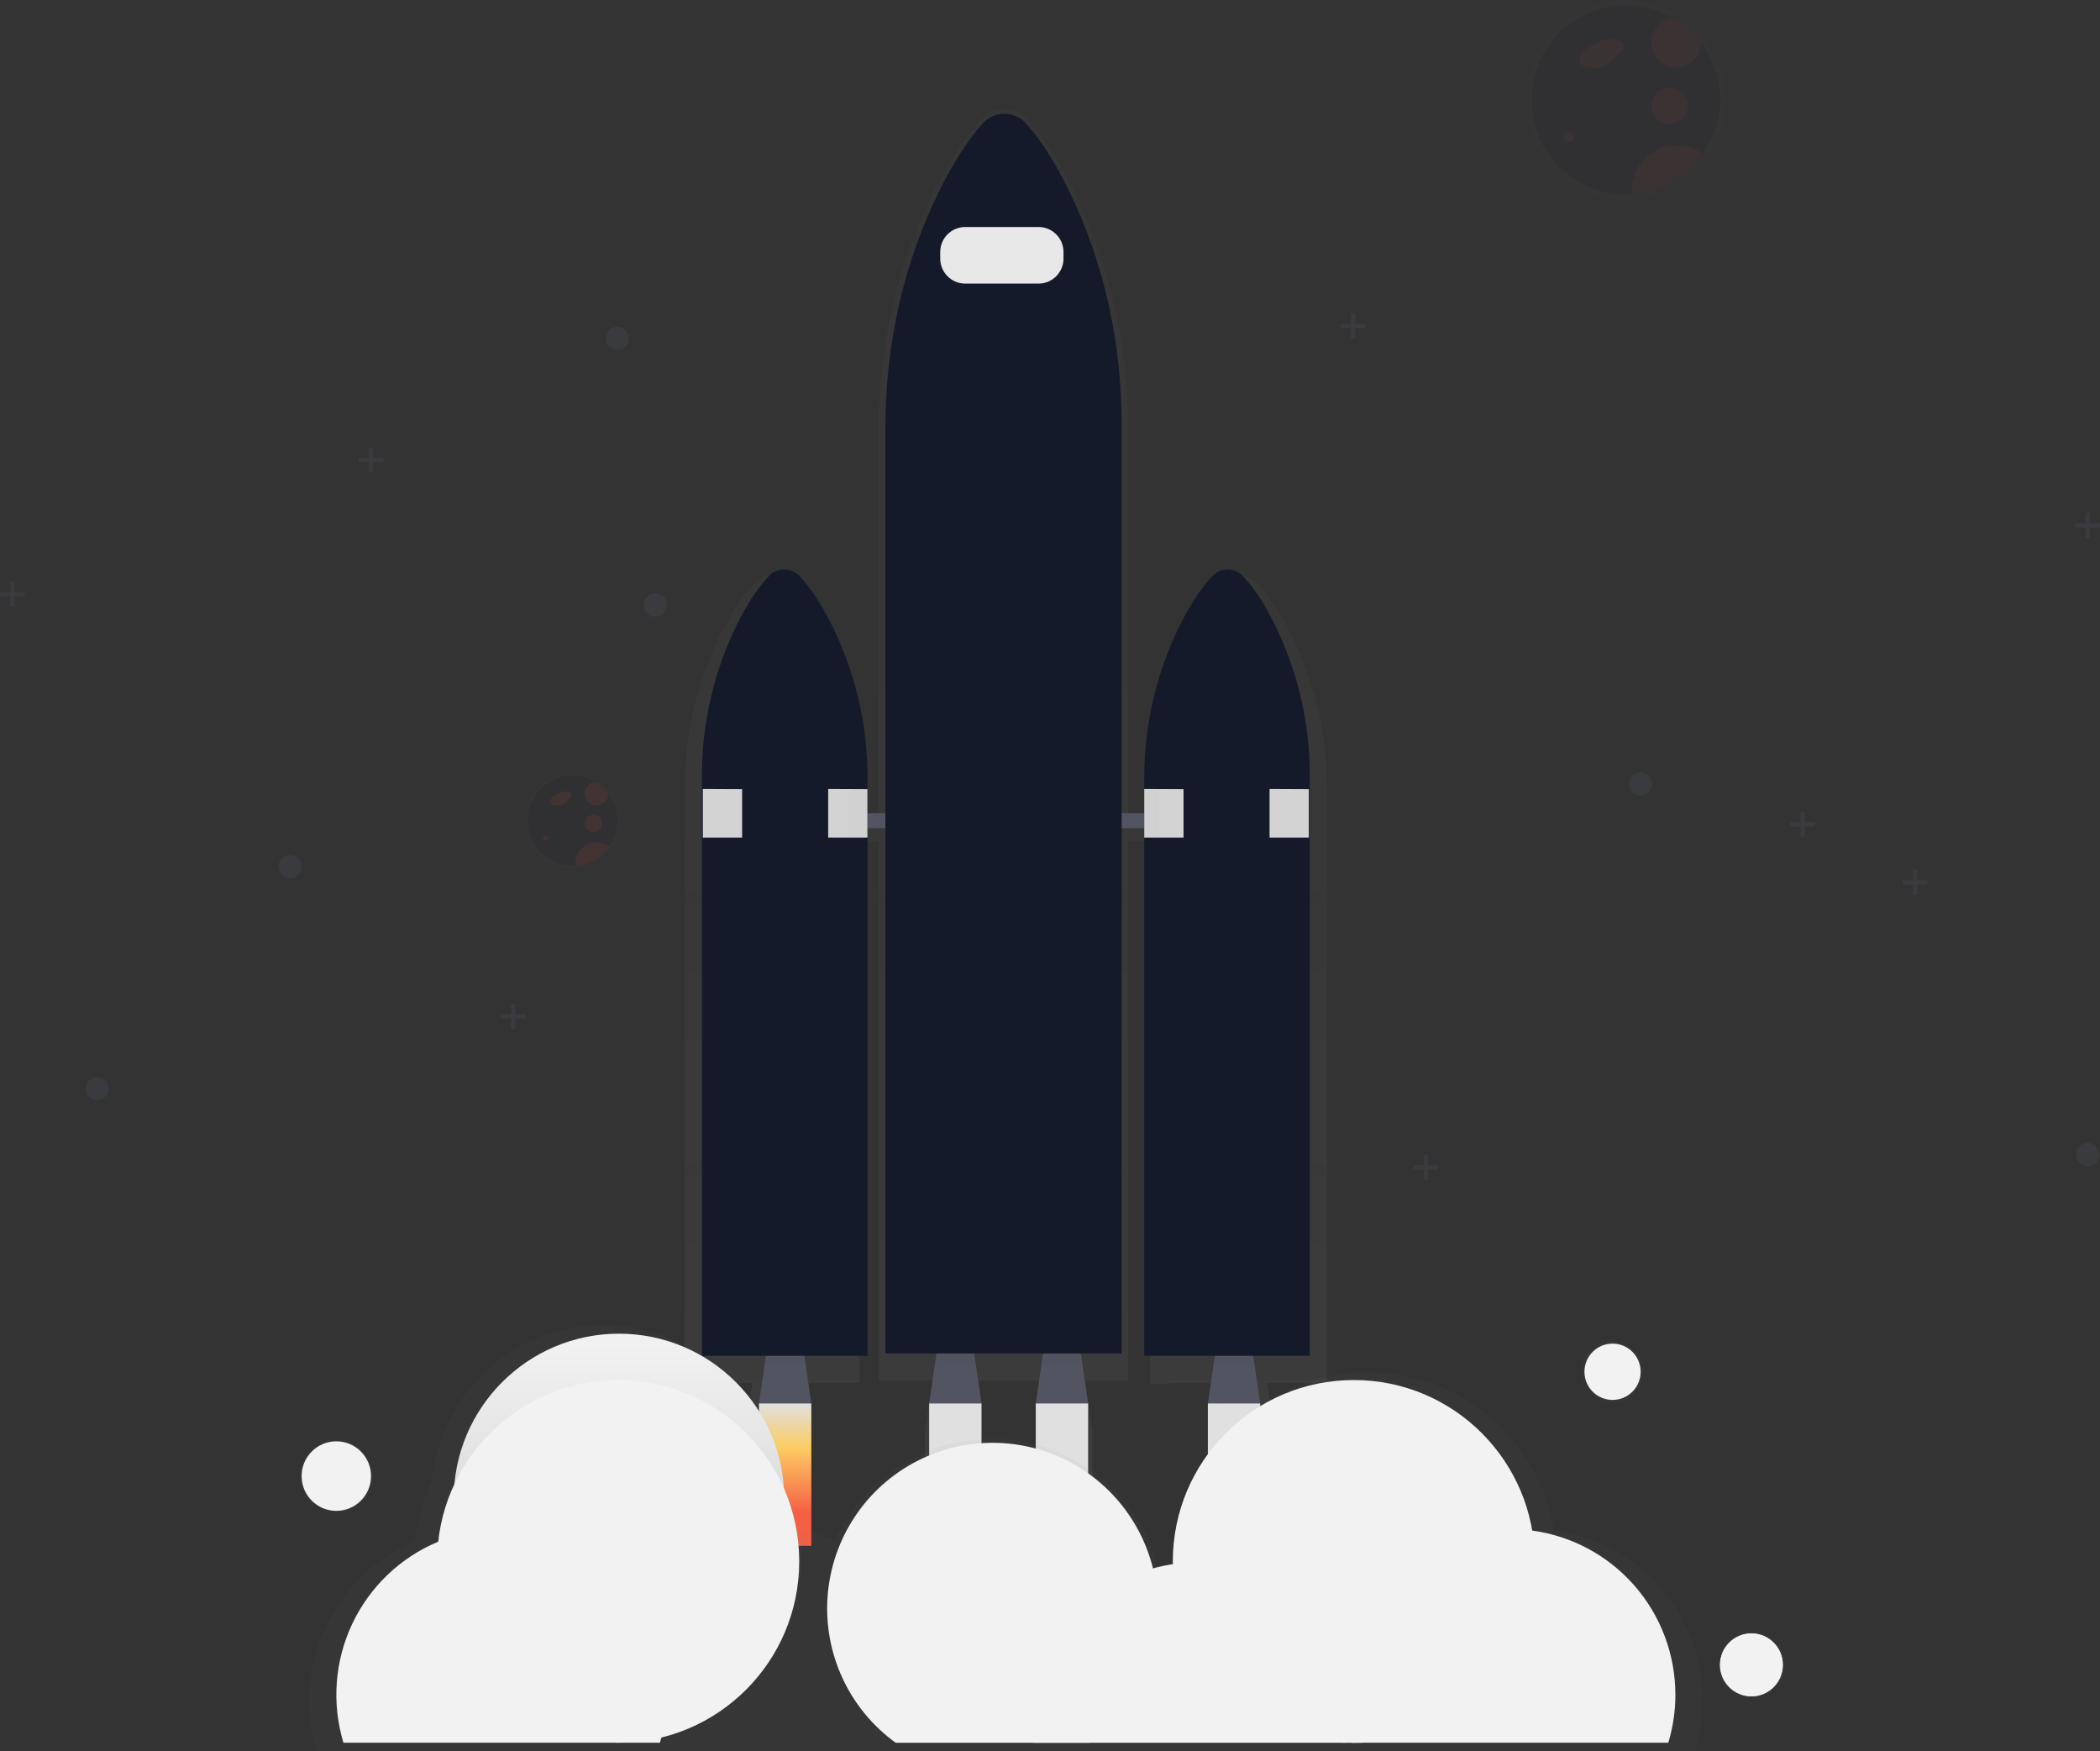 <svg width="409" height="341" viewBox="0 0 409 341" fill="none" xmlns="http://www.w3.org/2000/svg">
<rect x="0" y="0" width="409" height="341" fill="#333333" stroke="none"/>
<g clip-path="url(#clip0_1_409)">
<g opacity="0.7">
<path opacity="0.7" d="M258.433 153.473C258.469 142.685 255.89 132.049 250.918 122.48C248.557 117.986 246.404 115.192 244.729 113.479C244.097 112.807 243.272 112.351 242.368 112.172C241.465 111.993 240.528 112.102 239.689 112.482C239.019 112.719 238.413 113.111 237.921 113.625C235.68 115.949 233.655 119.022 231.887 122.294C226.656 132.087 223.941 143.03 223.987 154.137V160.805H219.716V83.323C219.716 67.082 216.087 51.059 208.978 36.833C205.61 30.099 202.537 25.915 200.172 23.343C199.599 22.689 198.893 22.165 198.102 21.806C197.311 21.447 196.452 21.261 195.583 21.261C194.715 21.261 193.856 21.447 193.065 21.806C192.273 22.165 191.568 22.689 190.995 23.343C187.794 26.827 184.907 31.432 182.383 36.328C174.907 50.846 171.11 67.321 171.11 84.044V160.805H167.419V153.818C167.465 142.711 164.75 131.768 159.519 121.975C157.751 118.707 155.726 115.635 153.484 113.306C152.839 112.625 151.995 112.168 151.073 111.999C150.152 111.83 149.2 111.959 148.356 112.367L148.511 112.451C147.97 112.691 147.48 113.034 147.07 113.461C145.412 115.174 143.259 117.968 140.881 122.462C135.909 132.032 133.33 142.667 133.366 153.455V269.297H146.539L145.103 278.821V307.294H155.872V278.821L154.435 269.297H167.419V163.802H171.11V268.823H181.631L180.12 278.816V307.294H190.893V278.821L189.381 268.828H203.558L202.047 278.821V307.294H212.82V278.821L211.308 268.828H219.707V163.802H223.978V269.456H227.439V269.297H238.885L237.448 278.821V307.294H248.221V278.821L246.785 269.297H258.433V153.473Z" fill="url(#paint0_linear_1_409)"/>
</g>
<path d="M158.015 273.269H147.817L149.638 260.867H156.194L158.015 273.269Z" fill="#535461"/>
<g opacity="0.1">
<path opacity="0.1" d="M149.13 265.79H156.703L156.194 262.323H149.638L149.13 265.79Z" fill="black"/>
</g>
<path d="M245.441 273.269H235.242L237.064 260.867H243.62L245.441 273.269Z" fill="#535461"/>
<g opacity="0.1">
<path opacity="0.1" d="M236.555 265.79H244.128L243.62 262.323H237.064L236.555 265.79Z" fill="black"/>
</g>
<path d="M191.167 273.269H180.964L182.785 260.867H189.345L191.167 273.269Z" fill="#535461"/>
<g opacity="0.1">
<path opacity="0.1" d="M182.277 265.79H189.854L189.346 262.323H182.785L182.277 265.79Z" fill="black"/>
</g>
<path d="M211.927 273.269H201.728L203.55 260.867H210.106L211.927 273.269Z" fill="#535461"/>
<g opacity="0.1">
<path opacity="0.1" d="M203.041 265.79H210.618L210.106 262.323H203.55L203.041 265.79Z" fill="black"/>
</g>
<path d="M230.87 158.347H158.016V161.265H230.87V158.347Z" fill="#535461"/>
<path d="M242.134 112.242C241.749 111.817 241.279 111.476 240.755 111.244C240.231 111.011 239.664 110.891 239.09 110.891C238.517 110.891 237.95 111.011 237.425 111.244C236.901 111.476 236.432 111.817 236.047 112.242C233.925 114.505 232.01 117.498 230.335 120.681C225.377 130.254 222.812 140.889 222.859 151.674V263.996H255.1V151.209C255.141 140.72 252.7 130.371 247.978 121.009C245.741 116.634 243.703 113.911 242.134 112.242Z" fill="#141A29"/>
<path d="M149.683 112.242C150.068 111.817 150.537 111.476 151.062 111.244C151.586 111.011 152.153 110.891 152.726 110.891C153.3 110.891 153.867 111.011 154.391 111.244C154.915 111.476 155.385 111.817 155.77 112.242C157.892 114.505 159.806 117.498 161.482 120.681C166.44 130.254 169.005 140.889 168.957 151.674V263.996H136.708V151.209C136.667 140.72 139.108 130.371 143.83 121.009C146.062 116.634 148.1 113.911 149.683 112.242Z" fill="#141A29"/>
<path d="M136.889 153.605L144.537 153.641V163.089H136.889V153.605Z" fill="#D3D3D3"/>
<path d="M161.296 153.605L168.944 153.641V163.089H161.296V153.605Z" fill="#D3D3D3"/>
<path d="M222.855 153.605L230.508 153.641V163.089H222.855V153.605Z" fill="#D3D3D3"/>
<path d="M247.262 153.605L254.914 153.641V163.089H247.262V153.605Z" fill="#D3D3D3"/>
<g opacity="0.1">
<path opacity="0.1" d="M161.468 120.536C159.797 117.353 157.879 114.36 155.757 112.097C155.157 111.434 154.357 110.985 153.479 110.82C152.601 110.654 151.693 110.781 150.894 111.181C151.354 111.411 151.771 111.721 152.123 112.097C154.245 114.36 156.159 117.353 157.834 120.536C162.792 130.109 165.358 140.744 165.31 151.529V263.842H168.953V151.542C169 140.752 166.431 130.113 161.468 120.536Z" fill="black"/>
</g>
<g opacity="0.1">
<path opacity="0.1" d="M233.235 120.845C234.906 117.662 236.825 114.669 238.947 112.406C239.344 111.978 239.824 111.635 240.357 111.397C239.569 111.051 238.692 110.963 237.851 111.144C237.01 111.325 236.247 111.767 235.671 112.406C233.549 114.669 231.635 117.662 229.959 120.845C225.001 130.418 222.436 141.054 222.484 151.838V264.151H225.764V151.856C225.712 141.066 228.276 130.424 233.235 120.845Z" fill="black"/>
</g>
<path d="M158.015 273.268H147.817V300.993H158.015V273.268Z" fill="url(#paint1_linear_1_409)"/>
<path d="M191.162 273.268H180.964V300.993H191.162V273.268Z" fill="url(#paint2_linear_1_409)"/>
<path d="M211.927 273.268H201.728V300.993H211.927V273.268Z" fill="url(#paint3_linear_1_409)"/>
<path d="M245.441 273.268H235.242V300.993H245.441V273.268Z" fill="url(#paint4_linear_1_409)"/>
<path d="M199.947 24.179C199.414 23.544 198.749 23.035 197.999 22.685C197.248 22.335 196.431 22.154 195.603 22.154C194.776 22.154 193.958 22.335 193.208 22.685C192.457 23.035 191.793 23.544 191.26 24.179C188.232 27.57 185.513 32.055 183.108 36.828C176.035 50.97 172.436 67.019 172.436 83.295V263.536H218.452V82.569C218.452 66.754 215.017 51.133 208.284 37.315C205.097 30.758 202.188 26.685 199.947 24.179Z" fill="#141A29"/>
<path d="M202.268 44.2H187.984C185.299 44.2 183.121 46.38 183.121 49.07V50.349C183.121 53.039 185.299 55.22 187.984 55.22H202.268C204.953 55.22 207.13 53.039 207.13 50.349V49.07C207.13 46.38 204.953 44.2 202.268 44.2Z" fill="#E8E8E8"/>
<g opacity="0.7">
<path opacity="0.7" d="M302.641 297.965C301.131 288.847 296.245 280.633 288.959 274.961C281.672 269.29 272.518 266.576 263.323 267.362C254.128 268.148 245.566 272.376 239.344 279.202C233.122 286.028 229.697 294.952 229.751 304.195C229.751 304.376 229.751 304.553 229.751 304.735C228.394 304.941 227.051 305.229 225.728 305.598C224.035 298.844 220.286 292.784 215.002 288.257C209.718 283.731 203.159 280.962 196.234 280.334C189.309 279.706 182.36 281.25 176.35 284.753C170.34 288.255 165.565 293.542 162.688 299.882C159.723 298.736 156.608 298.024 153.44 297.766C152.935 294.893 152.087 292.091 150.916 289.42C150.366 280.993 146.664 273.083 140.548 267.268C134.432 261.454 126.353 258.162 117.921 258.051C109.49 257.939 101.326 261.015 95.059 266.665C88.791 272.316 84.882 280.125 84.109 288.534C82.373 292.216 81.265 296.162 80.829 300.21C73.155 303.407 66.94 309.345 63.388 316.87C59.836 324.396 59.2 332.975 61.603 340.943H330.2C331.6 336.295 331.977 331.399 331.306 326.591C330.635 321.783 328.93 317.177 326.311 313.092C323.692 309.007 320.219 305.54 316.133 302.928C312.046 300.317 307.443 298.623 302.641 297.965Z" fill="url(#paint5_linear_1_409)"/>
</g>
<path d="M120.559 324.177C138.341 324.177 152.755 309.74 152.755 291.931C152.755 274.122 138.341 259.685 120.559 259.685C102.777 259.685 88.362 274.122 88.362 291.931C88.362 309.74 102.777 324.177 120.559 324.177Z" fill="url(#paint6_linear_1_409)"/>
<path d="M120.399 339.331C139.87 339.331 155.655 323.523 155.655 304.022C155.655 284.521 139.87 268.712 120.399 268.712C100.928 268.712 85.144 284.521 85.144 304.022C85.144 323.523 100.928 339.331 120.399 339.331Z" fill="url(#paint7_linear_1_409)"/>
<path d="M263.677 339.331C283.148 339.331 298.932 323.523 298.932 304.022C298.932 284.521 283.148 268.712 263.677 268.712C244.205 268.712 228.421 284.521 228.421 304.022C228.421 323.523 244.205 339.331 263.677 339.331Z" fill="url(#paint8_linear_1_409)"/>
<path d="M261.903 339.331C279.685 339.331 294.1 324.894 294.1 307.085C294.1 289.276 279.685 274.84 261.903 274.84C244.122 274.84 229.707 289.276 229.707 307.085C229.707 324.894 244.122 339.331 261.903 339.331Z" fill="url(#paint9_linear_1_409)"/>
<path d="M225.52 313.214C225.526 318.313 224.321 323.341 222.006 327.882C219.691 332.424 216.332 336.35 212.205 339.336H174.439C169.968 336.101 166.403 331.77 164.083 326.758C161.764 321.746 160.768 316.222 161.192 310.715C161.615 305.207 163.444 299.901 166.502 295.304C169.56 290.707 173.746 286.974 178.658 284.461C183.57 281.949 189.044 280.742 194.555 280.957C200.066 281.171 205.43 282.799 210.133 285.684C214.836 288.57 218.72 292.617 221.414 297.437C224.107 302.258 225.52 307.69 225.516 313.214H225.52Z" fill="url(#paint10_linear_1_409)"/>
<path d="M265.449 336.432C265.449 337.397 265.406 338.352 265.321 339.296C265.324 339.309 265.324 339.323 265.321 339.336H201.185C201.096 338.38 201.052 337.41 201.052 336.436C201.047 328.72 203.807 321.258 208.83 315.408C213.854 309.557 220.807 305.707 228.425 304.558C230.017 304.318 231.625 304.197 233.235 304.195C234.057 304.195 234.875 304.226 235.684 304.283C241.455 304.725 247 306.716 251.738 310.046C256.475 313.375 260.23 317.922 262.607 323.207C262.739 323.499 262.867 323.795 262.987 324.092C264.613 328.002 265.45 332.196 265.449 336.432Z" fill="url(#paint11_linear_1_409)"/>
<path d="M326.301 329.98C326.304 333.148 325.839 336.3 324.921 339.331H263.296C261.806 334.373 261.522 329.129 262.469 324.039C262.522 323.76 262.575 323.476 262.637 323.202C264.188 315.993 268.159 309.533 273.888 304.9C279.617 300.267 286.758 297.739 294.122 297.739C295.134 297.739 296.129 297.783 297.115 297.881C297.557 297.916 297.999 297.969 298.441 298.027C306.158 299.078 313.232 302.895 318.355 308.77C323.477 314.645 326.3 322.181 326.301 329.98Z" fill="url(#paint12_linear_1_409)"/>
<path d="M128.521 339.337C128.627 339 128.719 338.664 128.812 338.323C130.278 332.832 130.27 327.052 128.789 321.566C127.308 316.08 124.407 311.083 120.378 307.081C116.35 303.078 111.338 300.212 105.849 298.772C100.36 297.333 94.588 297.371 89.118 298.882C87.838 299.234 86.581 299.669 85.356 300.184C77.983 303.256 72.011 308.961 68.598 316.192C65.186 323.424 64.576 331.667 66.886 339.323H128.521V339.337Z" fill="url(#paint13_linear_1_409)"/>
<g opacity="0.7">
<path opacity="0.7" d="M314.064 273.016C317.326 273.016 319.97 270.368 319.97 267.101C319.97 263.834 317.326 261.186 314.064 261.186C310.802 261.186 308.158 263.834 308.158 267.101C308.158 270.368 310.802 273.016 314.064 273.016Z" fill="url(#paint14_linear_1_409)"/>
</g>
<path d="M314.064 272.582C317.087 272.582 319.537 270.128 319.537 267.1C319.537 264.073 317.087 261.619 314.064 261.619C311.042 261.619 308.591 264.073 308.591 267.1C308.591 270.128 311.042 272.582 314.064 272.582Z" fill="url(#paint15_linear_1_409)"/>
<g opacity="0.7">
<path opacity="0.7" d="M341.11 330.626C344.668 330.626 347.552 327.738 347.552 324.175C347.552 320.613 344.668 317.724 341.11 317.724C337.553 317.724 334.669 320.613 334.669 324.175C334.669 327.738 337.553 330.626 341.11 330.626Z" fill="url(#paint16_linear_1_409)"/>
</g>
<path d="M341.11 330.304C344.489 330.304 347.229 327.56 347.229 324.176C347.229 320.792 344.489 318.048 341.11 318.048C337.731 318.048 334.992 320.792 334.992 324.176C334.992 327.56 337.731 330.304 341.11 330.304Z" fill="url(#paint17_linear_1_409)"/>
<g opacity="0.7">
<path opacity="0.7" d="M65.502 294.503C69.411 294.503 72.58 291.33 72.58 287.415C72.58 283.5 69.411 280.326 65.502 280.326C61.593 280.326 58.425 283.5 58.425 287.415C58.425 291.33 61.593 294.503 65.502 294.503Z" fill="url(#paint18_linear_1_409)"/>
</g>
<path d="M65.502 294.183C69.235 294.183 72.262 291.153 72.262 287.414C72.262 283.675 69.235 280.644 65.502 280.644C61.769 280.644 58.743 283.675 58.743 287.414C58.743 291.153 61.769 294.183 65.502 294.183Z" fill="url(#paint19_linear_1_409)"/>
<g opacity="0.4">
<path opacity="0.4" d="M332.141 7.735C330.572 5.659 328.606 3.916 326.358 2.608C323.779 1.124 320.895 0.253 317.926 0.063C314.958 -0.128 311.986 0.367 309.239 1.509C306.492 2.652 304.044 4.411 302.083 6.651C300.123 8.891 298.702 11.552 297.932 14.43C297.161 17.307 297.06 20.323 297.638 23.245C298.216 26.167 299.456 28.917 301.263 31.283C303.07 33.649 305.396 35.568 308.061 36.891C310.726 38.214 313.658 38.906 316.633 38.914C317.044 38.914 317.455 38.914 317.862 38.874C321.361 38.653 324.735 37.487 327.626 35.499C330.517 33.512 332.816 30.777 334.279 27.586C335.743 24.395 336.316 20.866 335.938 17.375C335.56 13.884 334.245 10.56 332.132 7.758L332.141 7.735Z" fill="url(#paint20_linear_1_409)"/>
</g>
<path opacity="0.2" d="M334.992 19.446C334.993 24.119 333.216 28.617 330.023 32.024C326.83 35.432 322.461 37.493 317.804 37.789C317.42 37.816 317.031 37.829 316.642 37.829C313.828 37.828 311.052 37.178 308.529 35.93C306.006 34.682 303.803 32.87 302.091 30.634C300.378 28.398 299.203 25.797 298.654 23.033C298.106 20.269 298.199 17.415 298.927 14.693C299.656 11.971 300.999 9.453 302.854 7.334C304.71 5.215 307.026 3.552 309.626 2.472C312.225 1.393 315.037 0.927 317.845 1.111C320.653 1.294 323.382 2.121 325.819 3.529C327.945 4.766 329.804 6.414 331.288 8.377C333.697 11.562 334.998 15.45 334.992 19.446Z" fill="#20212C"/>
<path opacity="0.05" d="M312.123 7.788C311.175 8.197 310.26 8.68 309.387 9.231C308.803 9.555 308.303 10.01 307.923 10.559C307.738 10.835 307.636 11.158 307.63 11.491C307.624 11.823 307.713 12.15 307.888 12.432C308.33 13.043 309.214 13.141 309.953 13.181C310.631 13.325 311.336 13.286 311.994 13.068C312.653 12.851 313.242 12.461 313.701 11.941L315.28 10.506C315.828 10.01 316.429 9.324 316.19 8.625C316.009 8.089 315.408 7.828 314.864 7.739C313.508 7.472 312.1 7.72 310.916 8.434" fill="#F55F44"/>
<path opacity="0.05" d="M305.532 27.668C306.064 27.668 306.495 27.235 306.495 26.702C306.495 26.169 306.064 25.737 305.532 25.737C304.999 25.737 304.568 26.169 304.568 26.702C304.568 27.235 304.999 27.668 305.532 27.668Z" fill="#F55F44"/>
<path opacity="0.05" d="M325.174 24.121C327.129 24.121 328.715 22.533 328.715 20.575C328.715 18.616 327.129 17.028 325.174 17.028C323.218 17.028 321.633 18.616 321.633 20.575C321.633 22.533 323.218 24.121 325.174 24.121Z" fill="#F55F44"/>
<path opacity="0.05" d="M331.292 8.372C331.278 9.299 330.999 10.202 330.487 10.974C329.975 11.747 329.253 12.355 328.406 12.729C327.559 13.102 326.623 13.224 325.709 13.079C324.795 12.935 323.941 12.531 323.25 11.915C322.558 11.299 322.058 10.498 321.808 9.605C321.558 8.713 321.57 7.768 321.841 6.881C322.112 5.995 322.631 5.206 323.337 4.607C324.043 4.008 324.906 3.624 325.823 3.502C327.951 4.745 329.811 6.401 331.292 8.372Z" fill="#F55F44"/>
<path opacity="0.05" d="M331.645 30.032C330.067 32.282 328.003 34.148 325.607 35.49C323.211 36.833 320.544 37.619 317.804 37.789C317.782 37.537 317.769 37.28 317.769 37.024C317.769 35.41 318.217 33.829 319.063 32.456C319.908 31.083 321.118 29.972 322.557 29.247C323.996 28.522 325.607 28.211 327.212 28.35C328.817 28.489 330.352 29.071 331.645 30.032Z" fill="#F55F44"/>
<path opacity="0.25" d="M319.537 154.885C320.782 154.885 321.792 153.874 321.792 152.627C321.792 151.38 320.782 150.369 319.537 150.369C318.292 150.369 317.282 151.38 317.282 152.627C317.282 153.874 318.292 154.885 319.537 154.885Z" fill="#535461"/>
<path opacity="0.25" d="M18.925 214.214C20.171 214.214 21.18 213.203 21.18 211.956C21.18 210.709 20.171 209.698 18.925 209.698C17.68 209.698 16.671 210.709 16.671 211.956C16.671 213.203 17.68 214.214 18.925 214.214Z" fill="#535461"/>
<path opacity="0.25" d="M406.626 227.053C407.871 227.053 408.88 226.042 408.88 224.795C408.88 223.548 407.871 222.537 406.626 222.537C405.381 222.537 404.371 223.548 404.371 224.795C404.371 226.042 405.381 227.053 406.626 227.053Z" fill="#535461"/>
<path opacity="0.25" d="M127.641 120.057C128.886 120.057 129.895 119.046 129.895 117.799C129.895 116.552 128.886 115.541 127.641 115.541C126.396 115.541 125.386 116.552 125.386 117.799C125.386 119.046 126.396 120.057 127.641 120.057Z" fill="#535461"/>
<path opacity="0.25" d="M120.236 68.14C121.481 68.14 122.49 67.129 122.49 65.882C122.49 64.635 121.481 63.624 120.236 63.624C118.991 63.624 117.981 64.635 117.981 65.882C117.981 67.129 118.991 68.14 120.236 68.14Z" fill="#535461"/>
<path opacity="0.25" d="M56.484 171.005C57.729 171.005 58.739 169.994 58.739 168.747C58.739 167.5 57.729 166.489 56.484 166.489C55.239 166.489 54.23 167.5 54.23 168.747C54.23 169.994 55.239 171.005 56.484 171.005Z" fill="#535461"/>
<path opacity="0.25" d="M375.402 171.399H373.395V169.393H372.577V171.399H370.57V172.223H372.577V174.228H373.395V172.223H375.402V171.399Z" fill="#535461"/>
<path opacity="0.25" d="M409 101.887H406.993V99.881H406.175V101.887H404.168V102.711H406.175V104.716H406.993V102.711H409V101.887Z" fill="#535461"/>
<path opacity="0.25" d="M265.931 63.053H263.924V61.043H263.106V63.053H261.099V63.872H263.106V65.882H263.924V63.872H265.931V63.053Z" fill="#535461"/>
<path opacity="0.25" d="M353.506 160.113H351.499V158.107H350.682V160.113H348.679V160.937H350.682V162.942H351.499V160.937H353.506V160.113Z" fill="#535461"/>
<path opacity="0.25" d="M280.095 226.863H278.092V224.857H277.275V226.863H275.268V227.686H277.275V229.692H278.092V227.686H280.095V226.863Z" fill="#535461"/>
<path opacity="0.25" d="M74.68 89.171H72.673V87.165H71.855V89.171H69.848V89.99H71.855V92H72.673V89.99H74.68V89.171Z" fill="#535461"/>
<path opacity="0.25" d="M4.832 115.293H2.825V113.287H2.007V115.293H0V116.112H2.007V118.122H2.825V116.112H4.832V115.293Z" fill="#535461"/>
<path opacity="0.25" d="M102.367 197.522H100.36V195.512H99.542V197.522H97.54V198.341H99.542V200.351H100.36V198.341H102.367V197.522Z" fill="#535461"/>
<path d="M341.11 330.304C344.489 330.304 347.229 327.56 347.229 324.176C347.229 320.792 344.489 318.048 341.11 318.048C337.731 318.048 334.992 320.792 334.992 324.176C334.992 327.56 337.731 330.304 341.11 330.304Z" fill="url(#paint21_linear_1_409)"/>
<g opacity="0.4">
<path opacity="0.4" d="M118.901 154.22C118.154 153.23 117.218 152.399 116.147 151.776C114.919 151.06 113.542 150.637 112.124 150.54C110.706 150.443 109.285 150.675 107.971 151.217C106.657 151.759 105.486 152.597 104.548 153.666C103.609 154.735 102.93 156.007 102.562 157.381C102.194 158.756 102.147 160.197 102.425 161.593C102.703 162.989 103.298 164.302 104.165 165.43C105.032 166.558 106.147 167.471 107.423 168.097C108.699 168.724 110.102 169.048 111.523 169.043C111.717 169.043 111.916 169.043 112.106 169.043C113.772 168.937 115.378 168.38 116.754 167.433C118.129 166.487 119.224 165.184 119.92 163.665C120.617 162.146 120.89 160.466 120.71 158.804C120.531 157.142 119.906 155.559 118.901 154.224V154.22Z" fill="url(#paint22_linear_1_409)"/>
</g>
<path opacity="0.2" d="M120.258 159.799C120.258 162.025 119.411 164.167 117.89 165.79C116.369 167.412 114.288 168.394 112.071 168.535C111.889 168.535 111.704 168.535 111.518 168.535C110.178 168.533 108.856 168.223 107.655 167.629C106.454 167.034 105.405 166.171 104.59 165.106C103.775 164.041 103.215 162.803 102.954 161.486C102.693 160.17 102.738 158.812 103.085 157.515C103.432 156.219 104.072 155.02 104.955 154.011C105.838 153.002 106.941 152.21 108.179 151.696C109.417 151.182 110.756 150.96 112.093 151.047C113.43 151.133 114.729 151.527 115.89 152.197C116.902 152.786 117.787 153.57 118.494 154.504C119.646 156.027 120.266 157.888 120.258 159.799Z" fill="#20212C"/>
<path opacity="0.1" d="M109.365 154.247C108.906 154.441 108.462 154.67 108.039 154.933C107.761 155.085 107.522 155.299 107.34 155.557C107.256 155.69 107.211 155.843 107.211 156C107.211 156.157 107.256 156.311 107.34 156.443C107.469 156.569 107.623 156.666 107.792 156.727C107.962 156.789 108.142 156.812 108.322 156.797C108.642 156.863 108.974 156.843 109.285 156.74C109.595 156.636 109.873 156.453 110.09 156.208L110.842 155.527C111.102 155.287 111.39 154.964 111.284 154.641C111.224 154.519 111.135 154.414 111.023 154.336C110.912 154.259 110.782 154.211 110.647 154.198C110.001 154.072 109.332 154.19 108.768 154.53" fill="#F55F44"/>
<path opacity="0.1" d="M106.226 163.714C106.48 163.714 106.686 163.507 106.686 163.253C106.686 162.999 106.48 162.793 106.226 162.793C105.972 162.793 105.767 162.999 105.767 163.253C105.767 163.507 105.972 163.714 106.226 163.714Z" fill="#F55F44"/>
<path opacity="0.1" d="M115.581 162.027C116.513 162.027 117.27 161.269 117.27 160.335C117.27 159.401 116.513 158.644 115.581 158.644C114.648 158.644 113.892 159.401 113.892 160.335C113.892 161.269 114.648 162.027 115.581 162.027Z" fill="#F55F44"/>
<path opacity="0.1" d="M118.494 154.544C118.488 154.985 118.356 155.415 118.114 155.783C117.871 156.151 117.528 156.441 117.125 156.62C116.722 156.798 116.277 156.857 115.842 156.789C115.407 156.721 115 156.53 114.67 156.237C114.341 155.945 114.102 155.564 113.983 155.139C113.863 154.715 113.868 154.265 113.996 153.843C114.125 153.421 114.372 153.045 114.707 152.759C115.043 152.474 115.453 152.291 115.89 152.232C116.902 152.822 117.787 153.608 118.494 154.544Z" fill="#F55F44"/>
<path opacity="0.1" d="M118.667 164.842C117.915 165.914 116.932 166.803 115.792 167.443C114.651 168.083 113.38 168.458 112.075 168.539C112.075 168.42 112.075 168.296 112.075 168.172C112.073 167.4 112.285 166.643 112.689 165.985C113.093 165.328 113.672 164.796 114.361 164.45C115.05 164.104 115.822 163.957 116.589 164.027C117.357 164.096 118.09 164.379 118.706 164.842H118.667Z" fill="#F55F44"/>
<g opacity="0.1">
<path opacity="0.1" d="M218.205 89.458H172.671V91.229H218.205V89.458Z" fill="black"/>
</g>
</g>
<defs>
<linearGradient id="paint0_linear_1_409" x1="195.902" y1="307.294" x2="195.902" y2="21.275" gradientUnits="userSpaceOnUse">
<stop stop-color="#808080" stop-opacity="0.25"/>
<stop offset="0.54" stop-color="#808080" stop-opacity="0.12"/>
<stop offset="1" stop-color="#808080" stop-opacity="0.1"/>
</linearGradient>
<linearGradient id="paint1_linear_1_409" x1="152.914" y1="273.268" x2="152.914" y2="300.998" gradientUnits="userSpaceOnUse">
<stop stop-color="#E0E0E0"/>
<stop offset="0.31" stop-color="#FCCC63"/>
<stop offset="0.77" stop-color="#F55F44"/>
</linearGradient>
<linearGradient id="paint2_linear_1_409" x1="4473.49" y1="17385.3" x2="4473.49" y2="19121.7" gradientUnits="userSpaceOnUse">
<stop stop-color="#E0E0E0"/>
<stop offset="0.31" stop-color="#FCCC63"/>
<stop offset="0.77" stop-color="#F55F44"/>
</linearGradient>
<linearGradient id="paint3_linear_1_409" x1="4973.28" y1="17385.3" x2="4973.28" y2="19121.7" gradientUnits="userSpaceOnUse">
<stop stop-color="#E0E0E0"/>
<stop offset="0.31" stop-color="#FCCC63"/>
<stop offset="0.77" stop-color="#F55F44"/>
</linearGradient>
<linearGradient id="paint4_linear_1_409" x1="5779.97" y1="17385.3" x2="5779.97" y2="19121.7" gradientUnits="userSpaceOnUse">
<stop stop-color="#E0E0E0"/>
<stop offset="0.31" stop-color="#FCCC63"/>
<stop offset="0.77" stop-color="#F55F44"/>
</linearGradient>
<linearGradient id="paint5_linear_1_409" x1="157656" y1="69480" x2="157656" y2="53957" gradientUnits="userSpaceOnUse">
<stop stop-color="#808080" stop-opacity="0.25"/>
<stop offset="0.54" stop-color="#808080" stop-opacity="0.12"/>
<stop offset="1" stop-color="#808080" stop-opacity="0.1"/>
</linearGradient>
<linearGradient id="paint6_linear_1_409" x1="120.559" y1="259.685" x2="120.559" y2="324.177" gradientUnits="userSpaceOnUse">
<stop stop-color="#F2F2F2"/>
<stop offset="0.31" stop-color="#E6E6E6"/>
<stop offset="0.77" stop-color="#CCCCCC"/>
</linearGradient>
<linearGradient id="paint7_linear_1_409" x1="19288.9" y1="43128.3" x2="19288.9" y2="54392.1" gradientUnits="userSpaceOnUse">
<stop stop-color="#F2F2F2"/>
<stop offset="0.31" stop-color="#E6E6E6"/>
<stop offset="0.77" stop-color="#CCCCCC"/>
</linearGradient>
<linearGradient id="paint8_linear_1_409" x1="42284.8" y1="43128.3" x2="42284.8" y2="54392.1" gradientUnits="userSpaceOnUse">
<stop stop-color="#F2F2F2"/>
<stop offset="0.31" stop-color="#E6E6E6"/>
<stop offset="0.77" stop-color="#CCCCCC"/>
</linearGradient>
<linearGradient id="paint9_linear_1_409" x1="38378.6" y1="40308" x2="38378.6" y2="49701.9" gradientUnits="userSpaceOnUse">
<stop stop-color="#F2F2F2"/>
<stop offset="0.31" stop-color="#E6E6E6"/>
<stop offset="0.77" stop-color="#CCCCCC"/>
</linearGradient>
<linearGradient id="paint10_linear_1_409" x1="37186.7" y1="41136.9" x2="37186.7" y2="48836.3" gradientUnits="userSpaceOnUse">
<stop stop-color="#F2F2F2"/>
<stop offset="0.31" stop-color="#E6E6E6"/>
<stop offset="0.77" stop-color="#CCCCCC"/>
</linearGradient>
<linearGradient id="paint11_linear_1_409" x1="43027.1" y1="26729.8" x2="43027.1" y2="29519.7" gradientUnits="userSpaceOnUse">
<stop stop-color="#F2F2F2"/>
<stop offset="0.31" stop-color="#E6E6E6"/>
<stop offset="0.77" stop-color="#CCCCCC"/>
</linearGradient>
<linearGradient id="paint12_linear_1_409" x1="51938.4" y1="30968.4" x2="51938.4" y2="34876.4" gradientUnits="userSpaceOnUse">
<stop stop-color="#F2F2F2"/>
<stop offset="0.31" stop-color="#E6E6E6"/>
<stop offset="0.77" stop-color="#CCCCCC"/>
</linearGradient>
<linearGradient id="paint13_linear_1_409" x1="23146.3" y1="30986.2" x2="23146.3" y2="34896.5" gradientUnits="userSpaceOnUse">
<stop stop-color="#F2F2F2"/>
<stop offset="0.31" stop-color="#E6E6E6"/>
<stop offset="0.77" stop-color="#CCCCCC"/>
</linearGradient>
<linearGradient id="paint14_linear_1_409" x1="8699.95" y1="7556.18" x2="8699.95" y2="7240.07" gradientUnits="userSpaceOnUse">
<stop stop-color="#808080" stop-opacity="0.25"/>
<stop offset="0.54" stop-color="#808080" stop-opacity="0.12"/>
<stop offset="1" stop-color="#808080" stop-opacity="0.1"/>
</linearGradient>
<linearGradient id="paint15_linear_1_409" x1="8084.82" y1="6739.31" x2="8084.82" y2="7010.75" gradientUnits="userSpaceOnUse">
<stop stop-color="#F2F2F2"/>
<stop offset="0.31" stop-color="#E6E6E6"/>
<stop offset="0.77" stop-color="#CCCCCC"/>
</linearGradient>
<linearGradient id="paint16_linear_1_409" x1="10274.6" y1="9952.19" x2="10274.6" y2="9576.36" gradientUnits="userSpaceOnUse">
<stop stop-color="#808080" stop-opacity="0.25"/>
<stop offset="0.54" stop-color="#808080" stop-opacity="0.12"/>
<stop offset="1" stop-color="#808080" stop-opacity="0.1"/>
</linearGradient>
<linearGradient id="paint17_linear_1_409" x1="341.11" y1="318.048" x2="341.11" y2="330.304" gradientUnits="userSpaceOnUse">
<stop stop-color="#F2F2F2"/>
<stop offset="0.31" stop-color="#E0E0E0"/>
<stop offset="0.77" stop-color="#B3B3B3"/>
</linearGradient>
<linearGradient id="paint18_linear_1_409" x1="2155.81" y1="9710.27" x2="2155.81" y2="9256.33" gradientUnits="userSpaceOnUse">
<stop stop-color="#808080" stop-opacity="0.25"/>
<stop offset="0.54" stop-color="#808080" stop-opacity="0.12"/>
<stop offset="1" stop-color="#808080" stop-opacity="0.1"/>
</linearGradient>
<linearGradient id="paint19_linear_1_409" x1="2061.81" y1="8862.75" x2="2061.81" y2="9276.92" gradientUnits="userSpaceOnUse">
<stop stop-color="#F2F2F2"/>
<stop offset="0.31" stop-color="#E6E6E6"/>
<stop offset="0.77" stop-color="#CCCCCC"/>
</linearGradient>
<linearGradient id="paint20_linear_1_409" x1="33405" y1="5942.25" x2="33405" y2="2526.02" gradientUnits="userSpaceOnUse">
<stop stop-color="#808080" stop-opacity="0.25"/>
<stop offset="0.54" stop-color="#808080" stop-opacity="0.12"/>
<stop offset="1" stop-color="#808080" stop-opacity="0.1"/>
</linearGradient>
<linearGradient id="paint21_linear_1_409" x1="9776.91" y1="9121.63" x2="9776.91" y2="9460.86" gradientUnits="userSpaceOnUse">
<stop stop-color="#F2F2F2"/>
<stop offset="0.31" stop-color="#E6E6E6"/>
<stop offset="0.77" stop-color="#CCCCCC"/>
</linearGradient>
<linearGradient id="paint22_linear_1_409" x1="7318.15" y1="8427.24" x2="7318.15" y2="7652.16" gradientUnits="userSpaceOnUse">
<stop stop-color="#808080" stop-opacity="0.25"/>
<stop offset="0.54" stop-color="#808080" stop-opacity="0.12"/>
<stop offset="1" stop-color="#808080" stop-opacity="0.1"/>
</linearGradient>
<clipPath id="clip0_1_409">
<rect width="409" height="340.961" fill="white"/>
</clipPath>
</defs>
</svg>
